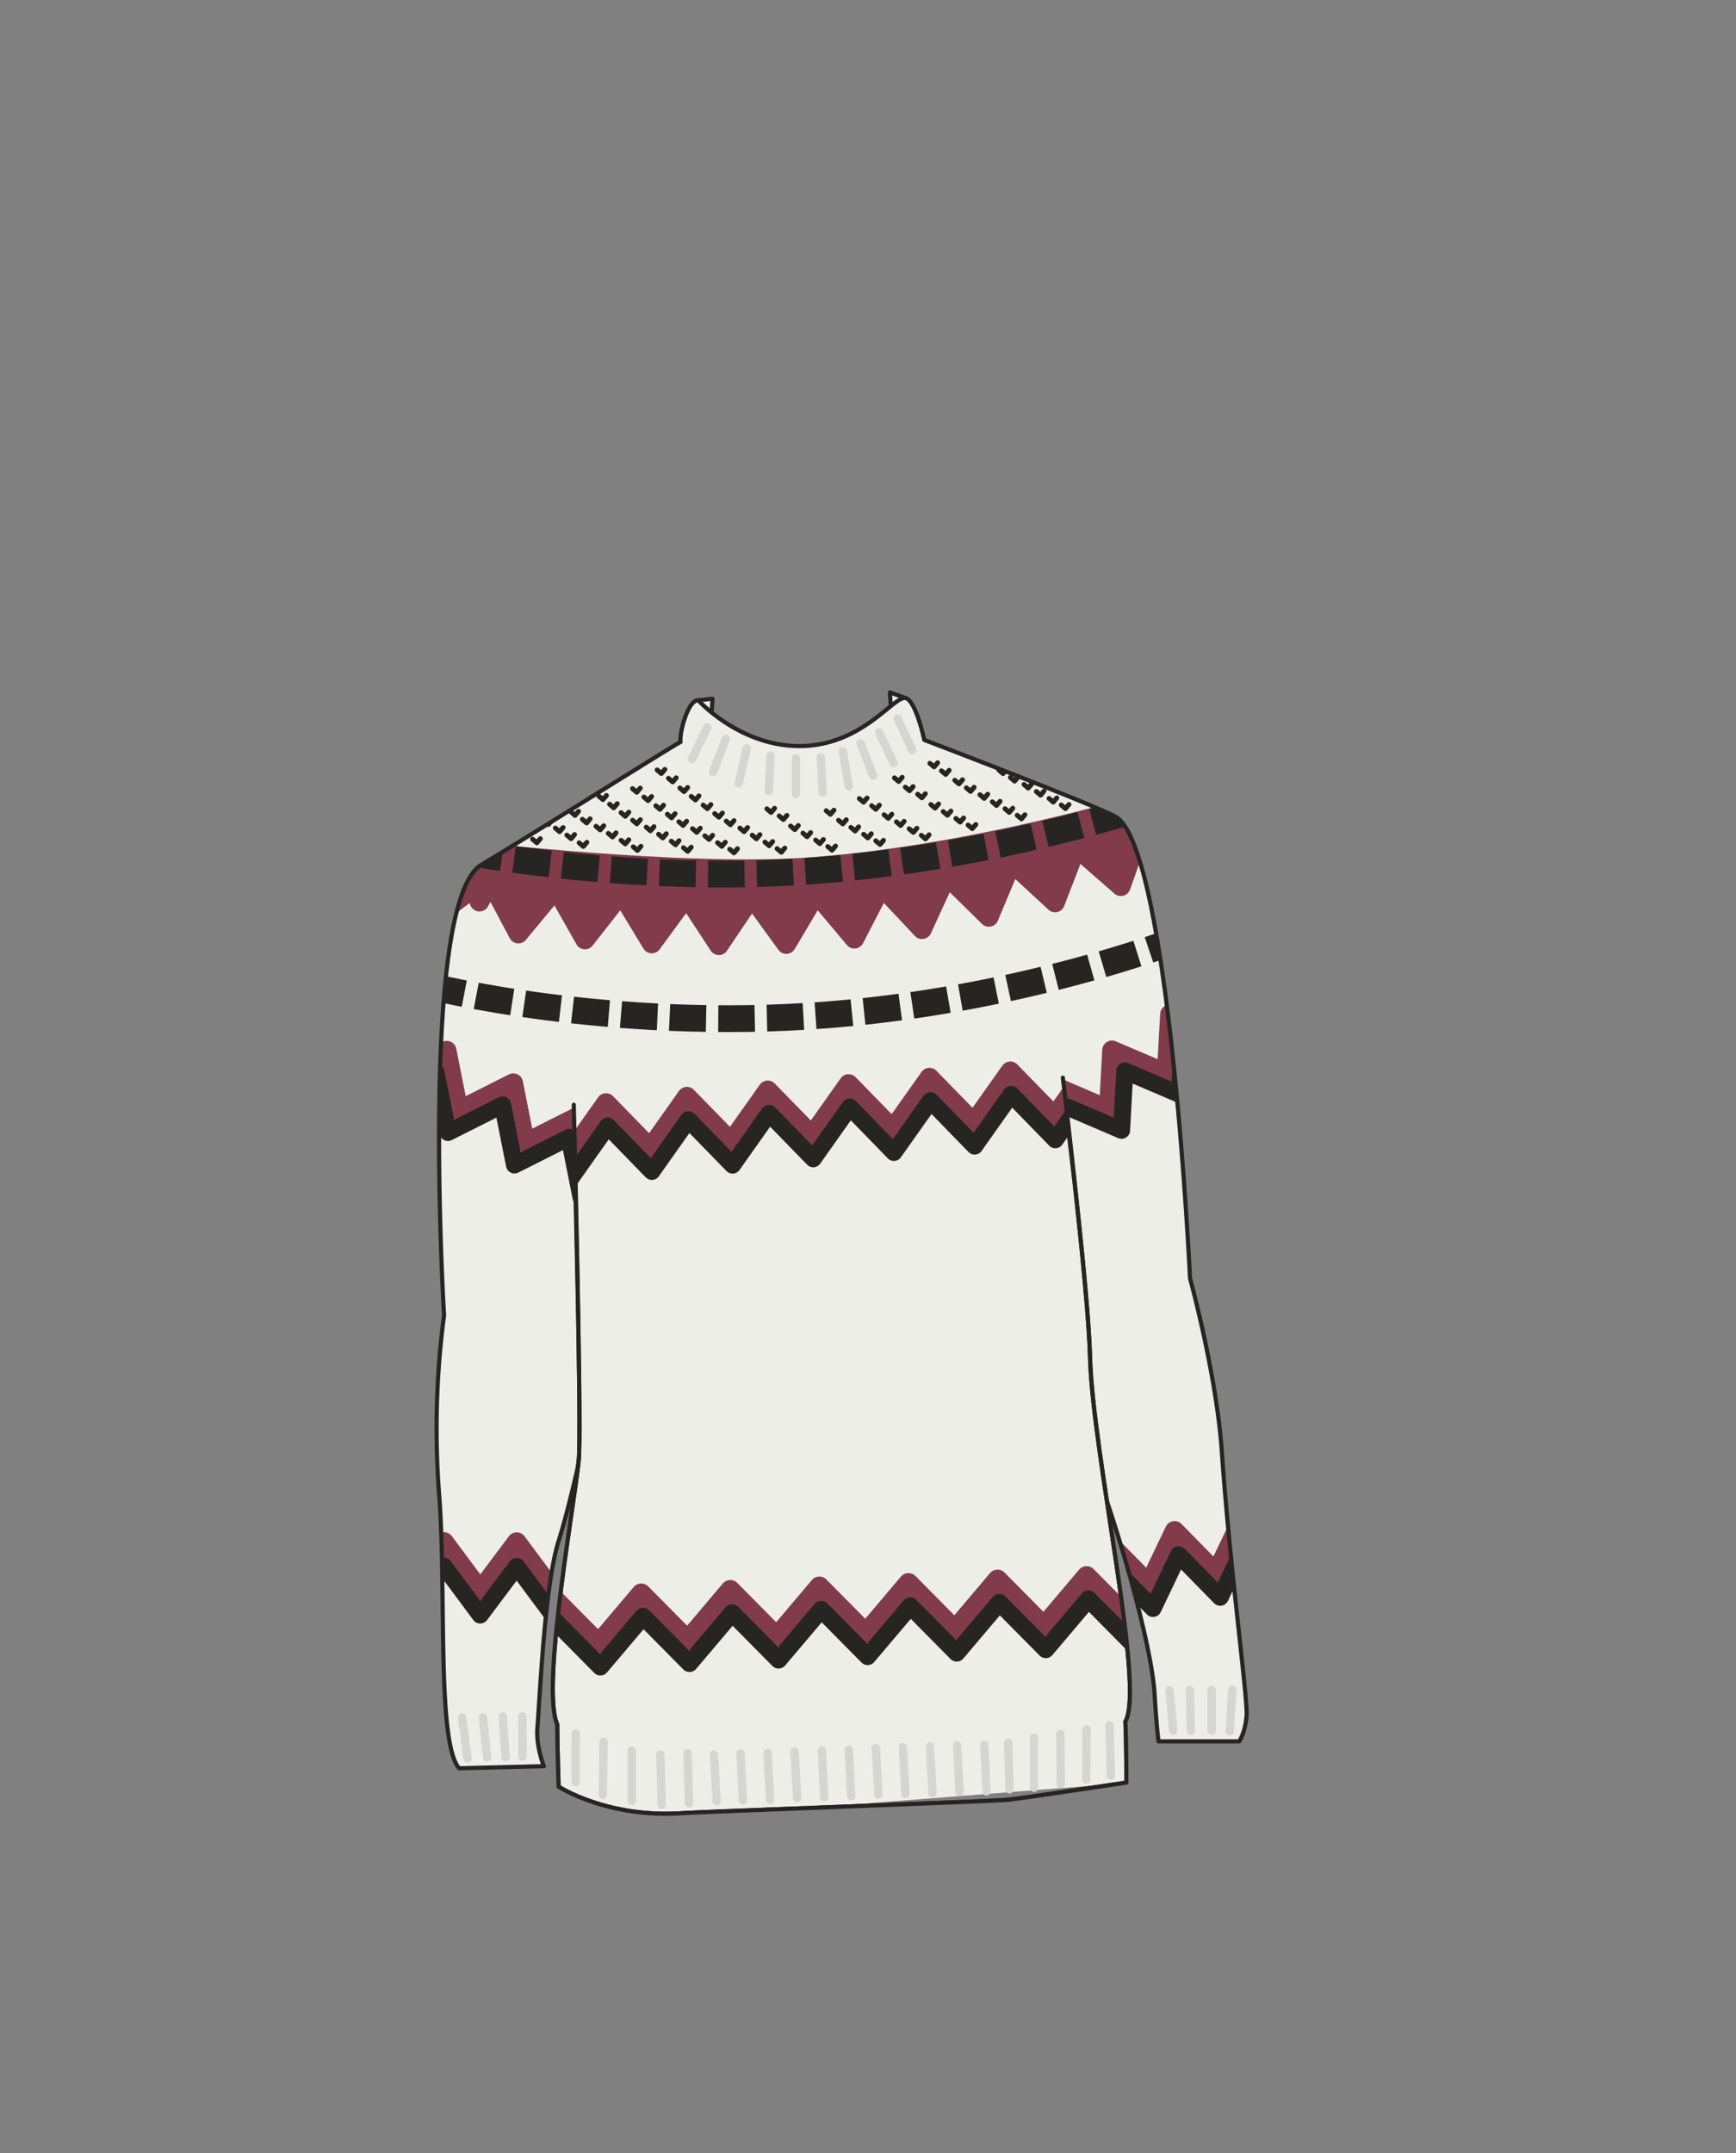 <svg xmlns="http://www.w3.org/2000/svg" xmlns:xlink="http://www.w3.org/1999/xlink" width="1250" height="1550" viewBox="0 0 1250 1550"><rect x="0" y="0" width="1250" height="1550" fill="#808080" stroke="none"/><defs><clipPath id="a"><path d="M879.72,1045c-3.84-55.87-22.89-124.63-22.89-124.63s-14.58-307-52.88-331.94c-10.88-7.11-138.43-55.73-138.43-55.73s-6.65-31.34-14.63-30.18c-9.44,1.38-32,34.6-75.25,34.6s-72.84-32.95-72.84-32.95c-7.2-.67-13.69,23.11-12.79,30-9.1,4.94-98.86,61.61-143.6,88.56S319.74,947,319.74,947a619.73,619.73,0,0,0-3.6,128.12c5.52,68.42-1.88,179.2,14.45,197.93l61-1.5s-5.61-14.34-4.66-27c2.28-30.22,5.54-104.26,15.36-135.21,4.76-15,9.94-36.17,14-54-4.31,36.75-26.37,161.14-15.06,186.11,0,13,1,44.83,1,44.83s35.46,23.25,90.75,19c9.18-.71,223.75-8.53,233.07-9.54s85-12.36,85-12.36.07-30.33-.71-43.93c9.18-15.85-2.76-88.91-13.21-158.13,15.45,46.74,32.21,107.93,34.08,138,1.63,26.39,2.88,34.36,2.88,34.36h58.1s4.49-6.66,5.3-18.88S885.29,1126.26,879.72,1045Z" fill="none"/></clipPath><clipPath id="b"><polygon points="772.3 846.9 413.14 878.31 413.14 729.9 756.52 686.69 772.3 846.9" fill="none"/></clipPath><clipPath id="c"><rect x="765.21" y="701.95" width="133.78" height="127.72" transform="translate(-57.37 67.46) rotate(-4.49)" fill="none"/></clipPath><clipPath id="d"><polygon points="280.49 864.28 414.23 867.34 411.43 733.65 277.68 736.59 280.49 864.28" fill="none"/></clipPath><clipPath id="e"><polygon points="815.24 1207.66 390.47 1228.56 401.78 1126.52 800.98 1101.32 815.24 1207.66" fill="none"/></clipPath><clipPath id="f"><polygon points="899.81 1169.03 817 1172.27 798.71 1091.25 891.4 1083.43 899.81 1169.03" fill="none"/></clipPath></defs><title>s04e13-02</title><polygon points="651.94 502.48 640.76 498.45 641.41 508.55 651.94 502.48" fill="#eeeee9" stroke="#262521" stroke-linecap="round" stroke-linejoin="round" stroke-width="3"/><g clip-path="url(#a)"><rect x="209.76" y="465.15" width="780.12" height="833.79" transform="translate(-67.18 49.64) rotate(-4.49)" fill="#eeeee9"/><polyline points="398.16 1145.28 372.06 1110.17 345.81 1145.16 319.71 1110.06 293.46 1145.05 267.36 1109.94" fill="none" stroke="#813b4a" stroke-linecap="round" stroke-linejoin="round" stroke-width="14.02"/><polyline points="398.12 1162.81 372.02 1127.7 345.77 1162.69 319.68 1127.58 293.42 1162.57 267.32 1127.46" fill="none" stroke="#262521" stroke-linecap="round" stroke-linejoin="round" stroke-width="12.27"/><g clip-path="url(#b)"><polyline points="378.17 798.63 410.02 831.29 436.39 794.06 468.24 826.72 494.6 789.49 526.46 822.15 552.82 784.92 584.67 817.58 611.03 780.35 642.89 813.01 669.25 775.78 701.11 808.44 727.48 771.21 759.34 803.87 785.71 766.64 817.57 799.3" fill="none" stroke="#813b4a" stroke-linecap="round" stroke-linejoin="round" stroke-width="14.02"/><polyline points="379.47 815.23 411.27 847.89 437.57 810.67 469.37 843.33 495.67 806.11 527.47 838.77 553.78 801.55 585.57 834.21 611.87 796.99 643.66 829.65 669.98 792.43 701.77 825.09 728.09 787.87 759.88 820.53 786.2 783.31 818 815.97" fill="none" stroke="#262521" stroke-linecap="round" stroke-linejoin="round" stroke-width="12.27"/></g><path d="M413.14,809.59s5.34,199.1,3.82,238.13c-.83,21.49-28.06,166.52-15.75,193.7,0,13,1,44.83,1,44.83s35.46,23.25,90.75,19c9.18-.71,223.75-8.53,233.07-9.54s85-12.36,85-12.36.07-30.33-.71-43.93c14.5-25-23.65-192.6-25.45-262.56-1.22-47.58-16.1-167.27-16.1-167.27" fill="none" stroke="#262521" stroke-linecap="round" stroke-linejoin="round" stroke-width="3"/><g clip-path="url(#c)"><polyline points="758.99 782.01 798.33 798.84 800.67 756.12 840.01 772.94 842.36 730.22 881.7 747.04" fill="none" stroke="#813b4a" stroke-linecap="round" stroke-linejoin="round" stroke-width="14.02"/><polyline points="768.24 796.9 807.57 813.72 809.92 771 849.26 787.83 851.61 745.11 890.95 761.93" fill="none" stroke="#262521" stroke-linecap="round" stroke-linejoin="round" stroke-width="12.27"/></g><g clip-path="url(#d)"><polyline points="426.08 846.34 417.5 803.15 378.17 822.95 369.58 779.76 330.25 799.56 321.66 756.36" fill="none" stroke="#813b4a" stroke-linecap="round" stroke-linejoin="round" stroke-width="14.02"/><polyline points="418.37 862.08 409.79 818.89 370.45 838.69 361.87 795.5 322.54 815.3 313.95 772.1" fill="none" stroke="#262521" stroke-linecap="round" stroke-linejoin="round" stroke-width="12.27"/></g><path d="M308.61,709.78S438.33,743,596,730.61,873.29,667,873.29,667" fill="none" stroke="#262521" stroke-miterlimit="10" stroke-width="19.28" stroke-dasharray="26.29 8.76"/><polyline points="854.23 625.03 821.3 597.98 807.05 638.08 775.02 610.06 759.72 649.78 728.45 620.91 712.03 660.18 681.66 630.36 663.89 669.04 634.73 638.04 615.18 675.86 587.81 643.28 566.17 679.71 541.28 645.4 517.63 680.57 494.37 645.13 469.32 679.31 447.34 643.07 421.2 676.43 400.3 639.56 373.25 672.18 353.37 634.75 345.23 649.18" fill="none" stroke="#813b4a" stroke-linecap="round" stroke-linejoin="round" stroke-width="14.02"/><path d="M325,610.49l7.3-5.48s161,19.32,253.43,12.06c115.78-9.09,231-44,231-44s22,20.13,25.59,31.36-23.48-3.83-23.48-3.83l-15,29.74L775,610.05l-13.58,34.2-31-23.37-20.82,31.59-28-22.12-17.15,33.71-29.79-26L613.1,669.76l-23.6-27.27-23.65,33.2-26.13-29-21.14,31.07L496,644.83,469.89,672.4l-25.24-24.65L422.4,671.69l-23.85-31.27L375.05,664l-24.4-23.25L325.38,659.7l-18.25-21.46Z" fill="#813b4a"/><path d="M301,606.88s139.22,31.44,287.06,19.83c157.61-12.37,279.7-60.87,279.7-60.87" fill="none" stroke="#262521" stroke-miterlimit="10" stroke-width="19.28" stroke-dasharray="26.29 8.76"/><polyline points="603.8 590.55 606.84 593.14 609.37 590.18" fill="none" stroke="#262521" stroke-linecap="round" stroke-linejoin="round" stroke-width="3.51" stroke-dasharray="26.29 8.76"/><polyline points="594.91 583.64 597.94 586.23 600.47 583.27" fill="none" stroke="#262521" stroke-linecap="round" stroke-linejoin="round" stroke-width="3.51" stroke-dasharray="26.29 8.76"/><polyline points="612.68 595.66 615.71 598.25 618.24 595.29" fill="none" stroke="#262521" stroke-linecap="round" stroke-linejoin="round" stroke-width="3.51" stroke-dasharray="26.29 8.76"/><polyline points="621.84 600.64 624.87 603.23 627.4 600.27" fill="none" stroke="#262521" stroke-linecap="round" stroke-linejoin="round" stroke-width="3.51" stroke-dasharray="26.29 8.76"/><polyline points="630.6 605.34 633.63 607.93 636.16 604.97" fill="none" stroke="#262521" stroke-linecap="round" stroke-linejoin="round" stroke-width="3.51" stroke-dasharray="26.29 8.76"/><polyline points="569.26 594.68 572.29 597.27 574.82 594.31" fill="none" stroke="#262521" stroke-linecap="round" stroke-linejoin="round" stroke-width="3.51" stroke-dasharray="26.29 8.76"/><polyline points="578.13 599.79 581.16 602.38 583.69 599.42" fill="none" stroke="#262521" stroke-linecap="round" stroke-linejoin="round" stroke-width="3.51" stroke-dasharray="26.29 8.76"/><polyline points="552.18 582.29 555.21 584.88 557.74 581.92" fill="none" stroke="#262521" stroke-linecap="round" stroke-linejoin="round" stroke-width="3.51" stroke-dasharray="26.29 8.76"/><polyline points="561.05 587.4 564.08 590 566.61 587.04" fill="none" stroke="#262521" stroke-linecap="round" stroke-linejoin="round" stroke-width="3.51" stroke-dasharray="26.29 8.76"/><polyline points="587.29 604.77 590.32 607.36 592.85 604.4" fill="none" stroke="#262521" stroke-linecap="round" stroke-linejoin="round" stroke-width="3.51" stroke-dasharray="26.29 8.76"/><polyline points="596.05 609.47 599.08 612.06 601.61 609.1" fill="none" stroke="#262521" stroke-linecap="round" stroke-linejoin="round" stroke-width="3.51" stroke-dasharray="26.29 8.76"/><polyline points="391.88 590.97 394.92 593.56 397.45 590.6" fill="none" stroke="#262521" stroke-linecap="round" stroke-linejoin="round" stroke-width="3.51" stroke-dasharray="26.29 8.76"/><polyline points="399.88 596.15 402.92 598.74 405.45 595.78" fill="none" stroke="#262521" stroke-linecap="round" stroke-linejoin="round" stroke-width="3.51" stroke-dasharray="26.29 8.76"/><polyline points="408.17 601.2 411.2 603.79 413.73 600.83" fill="none" stroke="#262521" stroke-linecap="round" stroke-linejoin="round" stroke-width="3.51" stroke-dasharray="26.29 8.76"/><polyline points="417 606.77 420.03 609.36 422.56 606.4" fill="none" stroke="#262521" stroke-linecap="round" stroke-linejoin="round" stroke-width="3.51" stroke-dasharray="26.29 8.76"/><polyline points="374.67 598.58 377.7 601.17 380.23 598.21" fill="none" stroke="#262521" stroke-linecap="round" stroke-linejoin="round" stroke-width="3.51" stroke-dasharray="26.29 8.76"/><polyline points="383.49 604.15 386.53 606.75 389.06 603.78" fill="none" stroke="#262521" stroke-linecap="round" stroke-linejoin="round" stroke-width="3.51" stroke-dasharray="26.29 8.76"/><polyline points="636.6 586.56 639.63 589.15 642.16 586.19" fill="none" stroke="#262521" stroke-linecap="round" stroke-linejoin="round" stroke-width="3.51" stroke-dasharray="26.29 8.76"/><polyline points="645.48 591.67 648.51 594.26 651.04 591.3" fill="none" stroke="#262521" stroke-linecap="round" stroke-linejoin="round" stroke-width="3.51" stroke-dasharray="26.29 8.76"/><polyline points="618.76 574.92 621.79 577.51 624.32 574.55" fill="none" stroke="#262521" stroke-linecap="round" stroke-linejoin="round" stroke-width="3.51" stroke-dasharray="26.29 8.76"/><polyline points="627.63 580.03 630.66 582.62 633.19 579.66" fill="none" stroke="#262521" stroke-linecap="round" stroke-linejoin="round" stroke-width="3.51" stroke-dasharray="26.29 8.76"/><polyline points="654.63 596.65 657.67 599.24 660.2 596.28" fill="none" stroke="#262521" stroke-linecap="round" stroke-linejoin="round" stroke-width="3.51" stroke-dasharray="26.29 8.76"/><polyline points="663.39 601.35 666.43 603.94 668.96 600.98" fill="none" stroke="#262521" stroke-linecap="round" stroke-linejoin="round" stroke-width="3.51" stroke-dasharray="26.29 8.76"/><polyline points="670.25 579.18 673.29 581.77 675.82 578.81" fill="none" stroke="#262521" stroke-linecap="round" stroke-linejoin="round" stroke-width="3.51" stroke-dasharray="26.29 8.76"/><polyline points="679.13 584.29 682.16 586.89 684.69 583.92" fill="none" stroke="#262521" stroke-linecap="round" stroke-linejoin="round" stroke-width="3.51" stroke-dasharray="26.29 8.76"/><polyline points="651.89 566.68 654.92 569.27 657.45 566.31" fill="none" stroke="#262521" stroke-linecap="round" stroke-linejoin="round" stroke-width="3.51" stroke-dasharray="26.29 8.76"/><polyline points="644.04 559.98 647.08 562.58 649.61 559.61" fill="none" stroke="#262521" stroke-linecap="round" stroke-linejoin="round" stroke-width="3.51" stroke-dasharray="26.29 8.76"/><polyline points="660.76 571.79 663.79 574.38 666.32 571.42" fill="none" stroke="#262521" stroke-linecap="round" stroke-linejoin="round" stroke-width="3.51" stroke-dasharray="26.29 8.76"/><polyline points="688.29 589.27 691.32 591.86 693.85 588.9" fill="none" stroke="#262521" stroke-linecap="round" stroke-linejoin="round" stroke-width="3.51" stroke-dasharray="26.29 8.76"/><polyline points="697.05 593.97 700.08 596.56 702.61 593.6" fill="none" stroke="#262521" stroke-linecap="round" stroke-linejoin="round" stroke-width="3.51" stroke-dasharray="26.29 8.76"/><polyline points="768.4 557.37 771.43 559.96 773.96 557" fill="none" stroke="#262521" stroke-linecap="round" stroke-linejoin="round" stroke-width="3.51" stroke-dasharray="26.29 8.76"/><polyline points="777.27 562.49 780.3 565.08 782.83 562.12" fill="none" stroke="#262521" stroke-linecap="round" stroke-linejoin="round" stroke-width="3.51" stroke-dasharray="26.29 8.76"/><polyline points="786.43 567.46 789.46 570.06 791.99 567.09" fill="none" stroke="#262521" stroke-linecap="round" stroke-linejoin="round" stroke-width="3.51" stroke-dasharray="26.29 8.76"/><polyline points="795.19 572.16 798.22 574.75 800.75 571.79" fill="none" stroke="#262521" stroke-linecap="round" stroke-linejoin="round" stroke-width="3.51" stroke-dasharray="26.29 8.76"/><polyline points="705.63 572.16 708.66 574.75 711.2 571.79" fill="none" stroke="#262521" stroke-linecap="round" stroke-linejoin="round" stroke-width="3.51" stroke-dasharray="26.29 8.76"/><polyline points="695.82 567.16 698.86 569.75 701.39 566.79" fill="none" stroke="#262521" stroke-linecap="round" stroke-linejoin="round" stroke-width="3.51" stroke-dasharray="26.29 8.76"/><polyline points="687.5 561.74 690.53 564.33 693.06 561.37" fill="none" stroke="#262521" stroke-linecap="round" stroke-linejoin="round" stroke-width="3.51" stroke-dasharray="26.29 8.76"/><polyline points="677.88 554.93 680.92 557.52 683.45 554.56" fill="none" stroke="#262521" stroke-linecap="round" stroke-linejoin="round" stroke-width="3.51" stroke-dasharray="26.29 8.76"/><polyline points="669.56 549.51 672.6 552.1 675.13 549.14" fill="none" stroke="#262521" stroke-linecap="round" stroke-linejoin="round" stroke-width="3.51" stroke-dasharray="26.29 8.76"/><polyline points="714.5 577.27 717.54 579.86 720.07 576.9" fill="none" stroke="#262521" stroke-linecap="round" stroke-linejoin="round" stroke-width="3.51" stroke-dasharray="26.29 8.76"/><polyline points="723.66 582.25 726.7 584.84 729.23 581.88" fill="none" stroke="#262521" stroke-linecap="round" stroke-linejoin="round" stroke-width="3.51" stroke-dasharray="26.29 8.76"/><polyline points="732.42 586.95 735.46 589.54 737.99 586.58" fill="none" stroke="#262521" stroke-linecap="round" stroke-linejoin="round" stroke-width="3.51" stroke-dasharray="26.29 8.76"/><polyline points="737.34 564.74 740.37 567.33 742.9 564.37" fill="none" stroke="#262521" stroke-linecap="round" stroke-linejoin="round" stroke-width="3.51" stroke-dasharray="26.29 8.76"/><polyline points="727.53 559.75 730.56 562.34 733.09 559.38" fill="none" stroke="#262521" stroke-linecap="round" stroke-linejoin="round" stroke-width="3.51" stroke-dasharray="26.29 8.76"/><polyline points="719.21 554.32 722.24 556.91 724.77 553.95" fill="none" stroke="#262521" stroke-linecap="round" stroke-linejoin="round" stroke-width="3.51" stroke-dasharray="26.29 8.76"/><polyline points="746.21 569.85 749.24 572.45 751.77 569.48" fill="none" stroke="#262521" stroke-linecap="round" stroke-linejoin="round" stroke-width="3.51" stroke-dasharray="26.29 8.76"/><polyline points="755.37 574.83 758.4 577.42 760.93 574.46" fill="none" stroke="#262521" stroke-linecap="round" stroke-linejoin="round" stroke-width="3.51" stroke-dasharray="26.29 8.76"/><polyline points="764.13 579.53 767.16 582.12 769.69 579.16" fill="none" stroke="#262521" stroke-linecap="round" stroke-linejoin="round" stroke-width="3.51" stroke-dasharray="26.29 8.76"/><polyline points="465.33 595.5 468.37 598.1 470.9 595.13" fill="none" stroke="#262521" stroke-linecap="round" stroke-linejoin="round" stroke-width="3.51" stroke-dasharray="26.29 8.76"/><polyline points="455.52 590.51 458.56 593.1 461.09 590.14" fill="none" stroke="#262521" stroke-linecap="round" stroke-linejoin="round" stroke-width="3.51" stroke-dasharray="26.29 8.76"/><polyline points="447.2 585.08 450.24 587.67 452.77 584.71" fill="none" stroke="#262521" stroke-linecap="round" stroke-linejoin="round" stroke-width="3.51" stroke-dasharray="26.29 8.76"/><polyline points="429.15 594.86 432.19 597.45 434.72 594.49" fill="none" stroke="#262521" stroke-linecap="round" stroke-linejoin="round" stroke-width="3.51" stroke-dasharray="26.29 8.76"/><polyline points="419.35 589.86 422.38 592.45 424.91 589.49" fill="none" stroke="#262521" stroke-linecap="round" stroke-linejoin="round" stroke-width="3.51" stroke-dasharray="26.29 8.76"/><polyline points="411.02 584.43 414.06 587.02 416.59 584.06" fill="none" stroke="#262521" stroke-linecap="round" stroke-linejoin="round" stroke-width="3.51" stroke-dasharray="26.29 8.76"/><polyline points="438.03 599.97 441.06 602.56 443.59 599.6" fill="none" stroke="#262521" stroke-linecap="round" stroke-linejoin="round" stroke-width="3.51" stroke-dasharray="26.29 8.76"/><polyline points="447.19 604.95 450.22 607.54 452.75 604.58" fill="none" stroke="#262521" stroke-linecap="round" stroke-linejoin="round" stroke-width="3.51" stroke-dasharray="26.29 8.76"/><polyline points="455.95 609.65 458.98 612.24 461.51 609.28" fill="none" stroke="#262521" stroke-linecap="round" stroke-linejoin="round" stroke-width="3.51" stroke-dasharray="26.29 8.76"/><polyline points="438.89 578.96 441.93 581.55 444.46 578.59" fill="none" stroke="#262521" stroke-linecap="round" stroke-linejoin="round" stroke-width="3.51" stroke-dasharray="26.29 8.76"/><polyline points="431.12 573.06 434.15 575.65 436.68 572.69" fill="none" stroke="#262521" stroke-linecap="round" stroke-linejoin="round" stroke-width="3.51" stroke-dasharray="26.29 8.76"/><polyline points="474.21 600.62 477.24 603.21 479.77 600.25" fill="none" stroke="#262521" stroke-linecap="round" stroke-linejoin="round" stroke-width="3.51" stroke-dasharray="26.29 8.76"/><polyline points="483.37 605.6 486.4 608.19 488.93 605.23" fill="none" stroke="#262521" stroke-linecap="round" stroke-linejoin="round" stroke-width="3.51" stroke-dasharray="26.29 8.76"/><polyline points="492.13 610.29 495.16 612.88 497.69 609.92" fill="none" stroke="#262521" stroke-linecap="round" stroke-linejoin="round" stroke-width="3.51" stroke-dasharray="26.29 8.76"/><polyline points="498.66 596.61 501.69 599.2 504.22 596.24" fill="none" stroke="#262521" stroke-linecap="round" stroke-linejoin="round" stroke-width="3.51" stroke-dasharray="26.29 8.76"/><polyline points="488.85 591.62 491.88 594.21 494.42 591.25" fill="none" stroke="#262521" stroke-linecap="round" stroke-linejoin="round" stroke-width="3.51" stroke-dasharray="26.29 8.76"/><polyline points="480.53 586.19 483.56 588.78 486.09 585.82" fill="none" stroke="#262521" stroke-linecap="round" stroke-linejoin="round" stroke-width="3.51" stroke-dasharray="26.29 8.76"/><polyline points="472.22 580.07 475.25 582.66 477.78 579.7" fill="none" stroke="#262521" stroke-linecap="round" stroke-linejoin="round" stroke-width="3.51" stroke-dasharray="26.29 8.76"/><polyline points="463.63 573.8 466.66 576.39 469.19 573.43" fill="none" stroke="#262521" stroke-linecap="round" stroke-linejoin="round" stroke-width="3.51" stroke-dasharray="26.29 8.76"/><polyline points="455.46 567.76 458.49 570.35 461.02 567.39" fill="none" stroke="#262521" stroke-linecap="round" stroke-linejoin="round" stroke-width="3.51" stroke-dasharray="26.29 8.76"/><polyline points="507.53 601.73 510.57 604.32 513.1 601.36" fill="none" stroke="#262521" stroke-linecap="round" stroke-linejoin="round" stroke-width="3.51" stroke-dasharray="26.29 8.76"/><polyline points="516.69 606.7 519.73 609.3 522.26 606.34" fill="none" stroke="#262521" stroke-linecap="round" stroke-linejoin="round" stroke-width="3.51" stroke-dasharray="26.29 8.76"/><polyline points="525.45 611.4 528.49 613.99 531.02 611.03" fill="none" stroke="#262521" stroke-linecap="round" stroke-linejoin="round" stroke-width="3.51" stroke-dasharray="26.29 8.76"/><polyline points="532.74 596.15 535.77 598.74 538.3 595.78" fill="none" stroke="#262521" stroke-linecap="round" stroke-linejoin="round" stroke-width="3.51" stroke-dasharray="26.29 8.76"/><polyline points="522.93 591.16 525.97 593.75 528.5 590.79" fill="none" stroke="#262521" stroke-linecap="round" stroke-linejoin="round" stroke-width="3.51" stroke-dasharray="26.29 8.76"/><polyline points="514.61 585.73 517.64 588.32 520.17 585.36" fill="none" stroke="#262521" stroke-linecap="round" stroke-linejoin="round" stroke-width="3.51" stroke-dasharray="26.29 8.76"/><polyline points="506.3 579.6 509.33 582.2 511.87 579.24" fill="none" stroke="#262521" stroke-linecap="round" stroke-linejoin="round" stroke-width="3.51" stroke-dasharray="26.29 8.76"/><polyline points="497.71 573.34 500.75 575.93 503.27 572.97" fill="none" stroke="#262521" stroke-linecap="round" stroke-linejoin="round" stroke-width="3.51" stroke-dasharray="26.29 8.76"/><polyline points="489.54 567.3 492.57 569.89 495.1 566.93" fill="none" stroke="#262521" stroke-linecap="round" stroke-linejoin="round" stroke-width="3.51" stroke-dasharray="26.29 8.76"/><polyline points="481.33 560.33 484.37 562.92 486.9 559.96" fill="none" stroke="#262521" stroke-linecap="round" stroke-linejoin="round" stroke-width="3.51" stroke-dasharray="26.29 8.76"/><polyline points="473.16 554.29 476.19 556.88 478.72 553.92" fill="none" stroke="#262521" stroke-linecap="round" stroke-linejoin="round" stroke-width="3.51" stroke-dasharray="26.29 8.76"/><polyline points="541.62 601.26 544.65 603.86 547.18 600.89" fill="none" stroke="#262521" stroke-linecap="round" stroke-linejoin="round" stroke-width="3.51" stroke-dasharray="26.29 8.76"/><polyline points="550.78 606.24 553.81 608.84 556.34 605.87" fill="none" stroke="#262521" stroke-linecap="round" stroke-linejoin="round" stroke-width="3.51" stroke-dasharray="26.29 8.76"/><polyline points="559.53 610.94 562.57 613.53 565.1 610.57" fill="none" stroke="#262521" stroke-linecap="round" stroke-linejoin="round" stroke-width="3.51" stroke-dasharray="26.29 8.76"/><g clip-path="url(#e)"><polyline points="397.6 1149.62 431.03 1183.41 461.73 1147.12 495.16 1180.91 525.87 1144.63 559.3 1178.41 590 1142.13 623.43 1175.91 654.13 1139.63 687.57 1173.41 718.27 1137.13 751.71 1170.92 782.42 1134.63 815.86 1168.42" fill="none" stroke="#813b4a" stroke-linecap="round" stroke-linejoin="round" stroke-width="14.24"/><polyline points="398.9 1166.22 432.33 1200 463.03 1163.72 496.46 1197.51 527.17 1161.22 560.6 1195.01 591.3 1158.73 624.73 1192.51 655.44 1156.23 688.87 1190.01 719.58 1153.73 753.01 1187.51 783.72 1151.23 817.16 1185.02" fill="none" stroke="#262521" stroke-linecap="round" stroke-linejoin="round" stroke-width="12.46"/></g><g clip-path="url(#f)"><polyline points="797.36 1110.16 827.33 1140.69 845.76 1102.08 875.74 1132.62 894.17 1094.01 924.14 1124.54" fill="none" stroke="#813b4a" stroke-linecap="round" stroke-linejoin="round" stroke-width="14.02"/><polyline points="800.25 1127.44 830.22 1157.98 848.65 1119.37 878.62 1149.9 897.06 1111.29 927.03 1141.83" fill="none" stroke="#262521" stroke-linecap="round" stroke-linejoin="round" stroke-width="12.27"/></g></g><polyline points="502.81 504.17 513.04 503.02 512.57 511.14" fill="#eeeee9" stroke="#262521" stroke-linecap="round" stroke-linejoin="round" stroke-width="3"/><path d="M416.27,1055.31c-4.08,17.87-9.26,39-14,54-9.82,31-13.08,105-15.36,135.21-.95,12.67,4.66,27,4.66,27l-61,1.5c-16.33-18.73-8.93-129.51-14.45-197.93A619.73,619.73,0,0,1,319.74,947s-18.06-297.33,26.67-324.28,134.5-83.62,143.6-88.56c-.9-6.9,5.59-30.68,12.79-30,0,0,29.62,32.95,72.84,32.95s65.81-33.22,75.25-34.6c8-1.16,14.63,30.18,14.63,30.18S793.07,581.32,804,588.43c38.3,25,52.88,331.94,52.88,331.94s19,68.76,22.89,124.63c5.57,81.26,18.66,177.57,17.84,189.79s-5.3,18.88-5.3,18.88h-58.1s-1.25-8-2.88-34.36c-1.87-30.08-18.63-91.29-34.08-138" fill="none" stroke="#262521" stroke-linecap="round" stroke-linejoin="round" stroke-width="3"/><path d="M413.14,795.36s5.34,213.33,3.82,252.36c-.83,21.49-28.06,166.52-15.75,193.7,0,13,1,44.83,1,44.83s35.46,23.25,90.75,19c9.18-.71,223.75-8.53,233.07-9.54s85-12.36,85-12.36.07-30.33-.71-43.93c14.5-25-23.65-192.6-25.45-262.56-1.22-47.58-19.57-201-19.57-201" fill="none" stroke="#262521" stroke-linecap="round" stroke-linejoin="round" stroke-width="3"/><line x1="872.45" y1="1216.65" x2="872.45" y2="1246.12" fill="none" stroke="#d5d5d1" stroke-linecap="round" stroke-linejoin="round" stroke-width="6"/><line x1="856.75" y1="1216.72" x2="857.59" y2="1246.05" fill="none" stroke="#d5d5d1" stroke-linecap="round" stroke-linejoin="round" stroke-width="6"/><line x1="887.37" y1="1216.53" x2="885.47" y2="1246.24" fill="none" stroke="#d5d5d1" stroke-linecap="round" stroke-linejoin="round" stroke-width="6"/><line x1="842.08" y1="1216.91" x2="844.82" y2="1245.86" fill="none" stroke="#d5d5d1" stroke-linecap="round" stroke-linejoin="round" stroke-width="6"/><line x1="362.04" y1="1235.66" x2="364.02" y2="1265.06" fill="none" stroke="#d5d5d1" stroke-linecap="round" stroke-linejoin="round" stroke-width="6"/><line x1="347.68" y1="1236.37" x2="350.73" y2="1265.12" fill="none" stroke="#d5d5d1" stroke-linecap="round" stroke-linejoin="round" stroke-width="6"/><line x1="332.74" y1="1236.48" x2="336.62" y2="1265.99" fill="none" stroke="#d5d5d1" stroke-linecap="round" stroke-linejoin="round" stroke-width="6"/><line x1="376.13" y1="1235.6" x2="376.34" y2="1264.66" fill="none" stroke="#d5d5d1" stroke-linecap="round" stroke-linejoin="round" stroke-width="6"/><line x1="611.17" y1="1259.66" x2="612.95" y2="1293.29" fill="none" stroke="#d5d5d1" stroke-linecap="round" stroke-linejoin="round" stroke-width="6"/><line x1="630.66" y1="1258.42" x2="632.44" y2="1292.04" fill="none" stroke="#d5d5d1" stroke-linecap="round" stroke-linejoin="round" stroke-width="6"/><line x1="650.16" y1="1257.93" x2="651.95" y2="1291.55" fill="none" stroke="#d5d5d1" stroke-linecap="round" stroke-linejoin="round" stroke-width="6"/><line x1="669.67" y1="1257.19" x2="671.45" y2="1290.82" fill="none" stroke="#d5d5d1" stroke-linecap="round" stroke-linejoin="round" stroke-width="6"/><line x1="689.16" y1="1256.51" x2="690.94" y2="1290.14" fill="none" stroke="#d5d5d1" stroke-linecap="round" stroke-linejoin="round" stroke-width="6"/><line x1="708.66" y1="1256.02" x2="710.44" y2="1289.65" fill="none" stroke="#d5d5d1" stroke-linecap="round" stroke-linejoin="round" stroke-width="6"/><line x1="725.95" y1="1254.57" x2="726.84" y2="1288.2" fill="none" stroke="#d5d5d1" stroke-linecap="round" stroke-linejoin="round" stroke-width="6"/><line x1="744.55" y1="1250.92" x2="744.55" y2="1287" fill="none" stroke="#d5d5d1" stroke-linecap="round" stroke-linejoin="round" stroke-width="6"/><line x1="475.46" y1="1263.15" x2="476.46" y2="1299.24" fill="none" stroke="#d5d5d1" stroke-linecap="round" stroke-linejoin="round" stroke-width="6"/><line x1="495.1" y1="1262.13" x2="496.1" y2="1298.22" fill="none" stroke="#d5d5d1" stroke-linecap="round" stroke-linejoin="round" stroke-width="6"/><line x1="514.17" y1="1263.13" x2="515.96" y2="1296.76" fill="none" stroke="#d5d5d1" stroke-linecap="round" stroke-linejoin="round" stroke-width="6"/><line x1="533.19" y1="1262.57" x2="534.97" y2="1296.2" fill="none" stroke="#d5d5d1" stroke-linecap="round" stroke-linejoin="round" stroke-width="6"/><line x1="414.51" y1="1248.06" x2="414.52" y2="1283.09" fill="none" stroke="#d5d5d1" stroke-linecap="round" stroke-linejoin="round" stroke-width="6"/><line x1="434.57" y1="1253.99" x2="434.07" y2="1292.16" fill="none" stroke="#d5d5d1" stroke-linecap="round" stroke-linejoin="round" stroke-width="6"/><line x1="454.94" y1="1260.36" x2="454.94" y2="1296.44" fill="none" stroke="#d5d5d1" stroke-linecap="round" stroke-linejoin="round" stroke-width="6"/><line x1="552.69" y1="1262.08" x2="554.47" y2="1295.71" fill="none" stroke="#d5d5d1" stroke-linecap="round" stroke-linejoin="round" stroke-width="6"/><line x1="572.14" y1="1260.95" x2="573.92" y2="1294.58" fill="none" stroke="#d5d5d1" stroke-linecap="round" stroke-linejoin="round" stroke-width="6"/><line x1="591.74" y1="1260.19" x2="593.52" y2="1293.82" fill="none" stroke="#d5d5d1" stroke-linecap="round" stroke-linejoin="round" stroke-width="6"/><line x1="763.55" y1="1248.3" x2="763.77" y2="1284.37" fill="none" stroke="#d5d5d1" stroke-linecap="round" stroke-linejoin="round" stroke-width="6"/><line x1="782.31" y1="1245.05" x2="782.15" y2="1281.07" fill="none" stroke="#d5d5d1" stroke-linecap="round" stroke-linejoin="round" stroke-width="6"/><line x1="798.86" y1="1242.15" x2="799.91" y2="1278.21" fill="none" stroke="#d5d5d1" stroke-linecap="round" stroke-linejoin="round" stroke-width="6"/><line x1="573.07" y1="545.99" x2="573.07" y2="571.49" fill="none" stroke="#d5d5d1" stroke-linecap="round" stroke-linejoin="round" stroke-width="6"/><line x1="591.03" y1="545.19" x2="592.35" y2="570.66" fill="none" stroke="#d5d5d1" stroke-linecap="round" stroke-linejoin="round" stroke-width="6"/><line x1="606.91" y1="540.93" x2="611.17" y2="566.08" fill="none" stroke="#d5d5d1" stroke-linecap="round" stroke-linejoin="round" stroke-width="6"/><line x1="619.62" y1="535.08" x2="628.73" y2="558.4" fill="none" stroke="#d5d5d1" stroke-linecap="round" stroke-linejoin="round" stroke-width="6"/><line x1="633.06" y1="527.28" x2="643.4" y2="549.38" fill="none" stroke="#d5d5d1" stroke-linecap="round" stroke-linejoin="round" stroke-width="6"/><line x1="554.88" y1="543.96" x2="553.56" y2="569.43" fill="none" stroke="#d5d5d1" stroke-linecap="round" stroke-linejoin="round" stroke-width="6"/><line x1="537.67" y1="538.83" x2="531.91" y2="563.97" fill="none" stroke="#d5d5d1" stroke-linecap="round" stroke-linejoin="round" stroke-width="6"/><line x1="522.64" y1="531.87" x2="513.54" y2="555.69" fill="none" stroke="#d5d5d1" stroke-linecap="round" stroke-linejoin="round" stroke-width="6"/><line x1="509.3" y1="523.67" x2="498.2" y2="546.49" fill="none" stroke="#d5d5d1" stroke-linecap="round" stroke-linejoin="round" stroke-width="6"/><line x1="646.35" y1="517.27" x2="656.93" y2="540.12" fill="none" stroke="#d5d5d1" stroke-linecap="round" stroke-linejoin="round" stroke-width="6"/></svg>